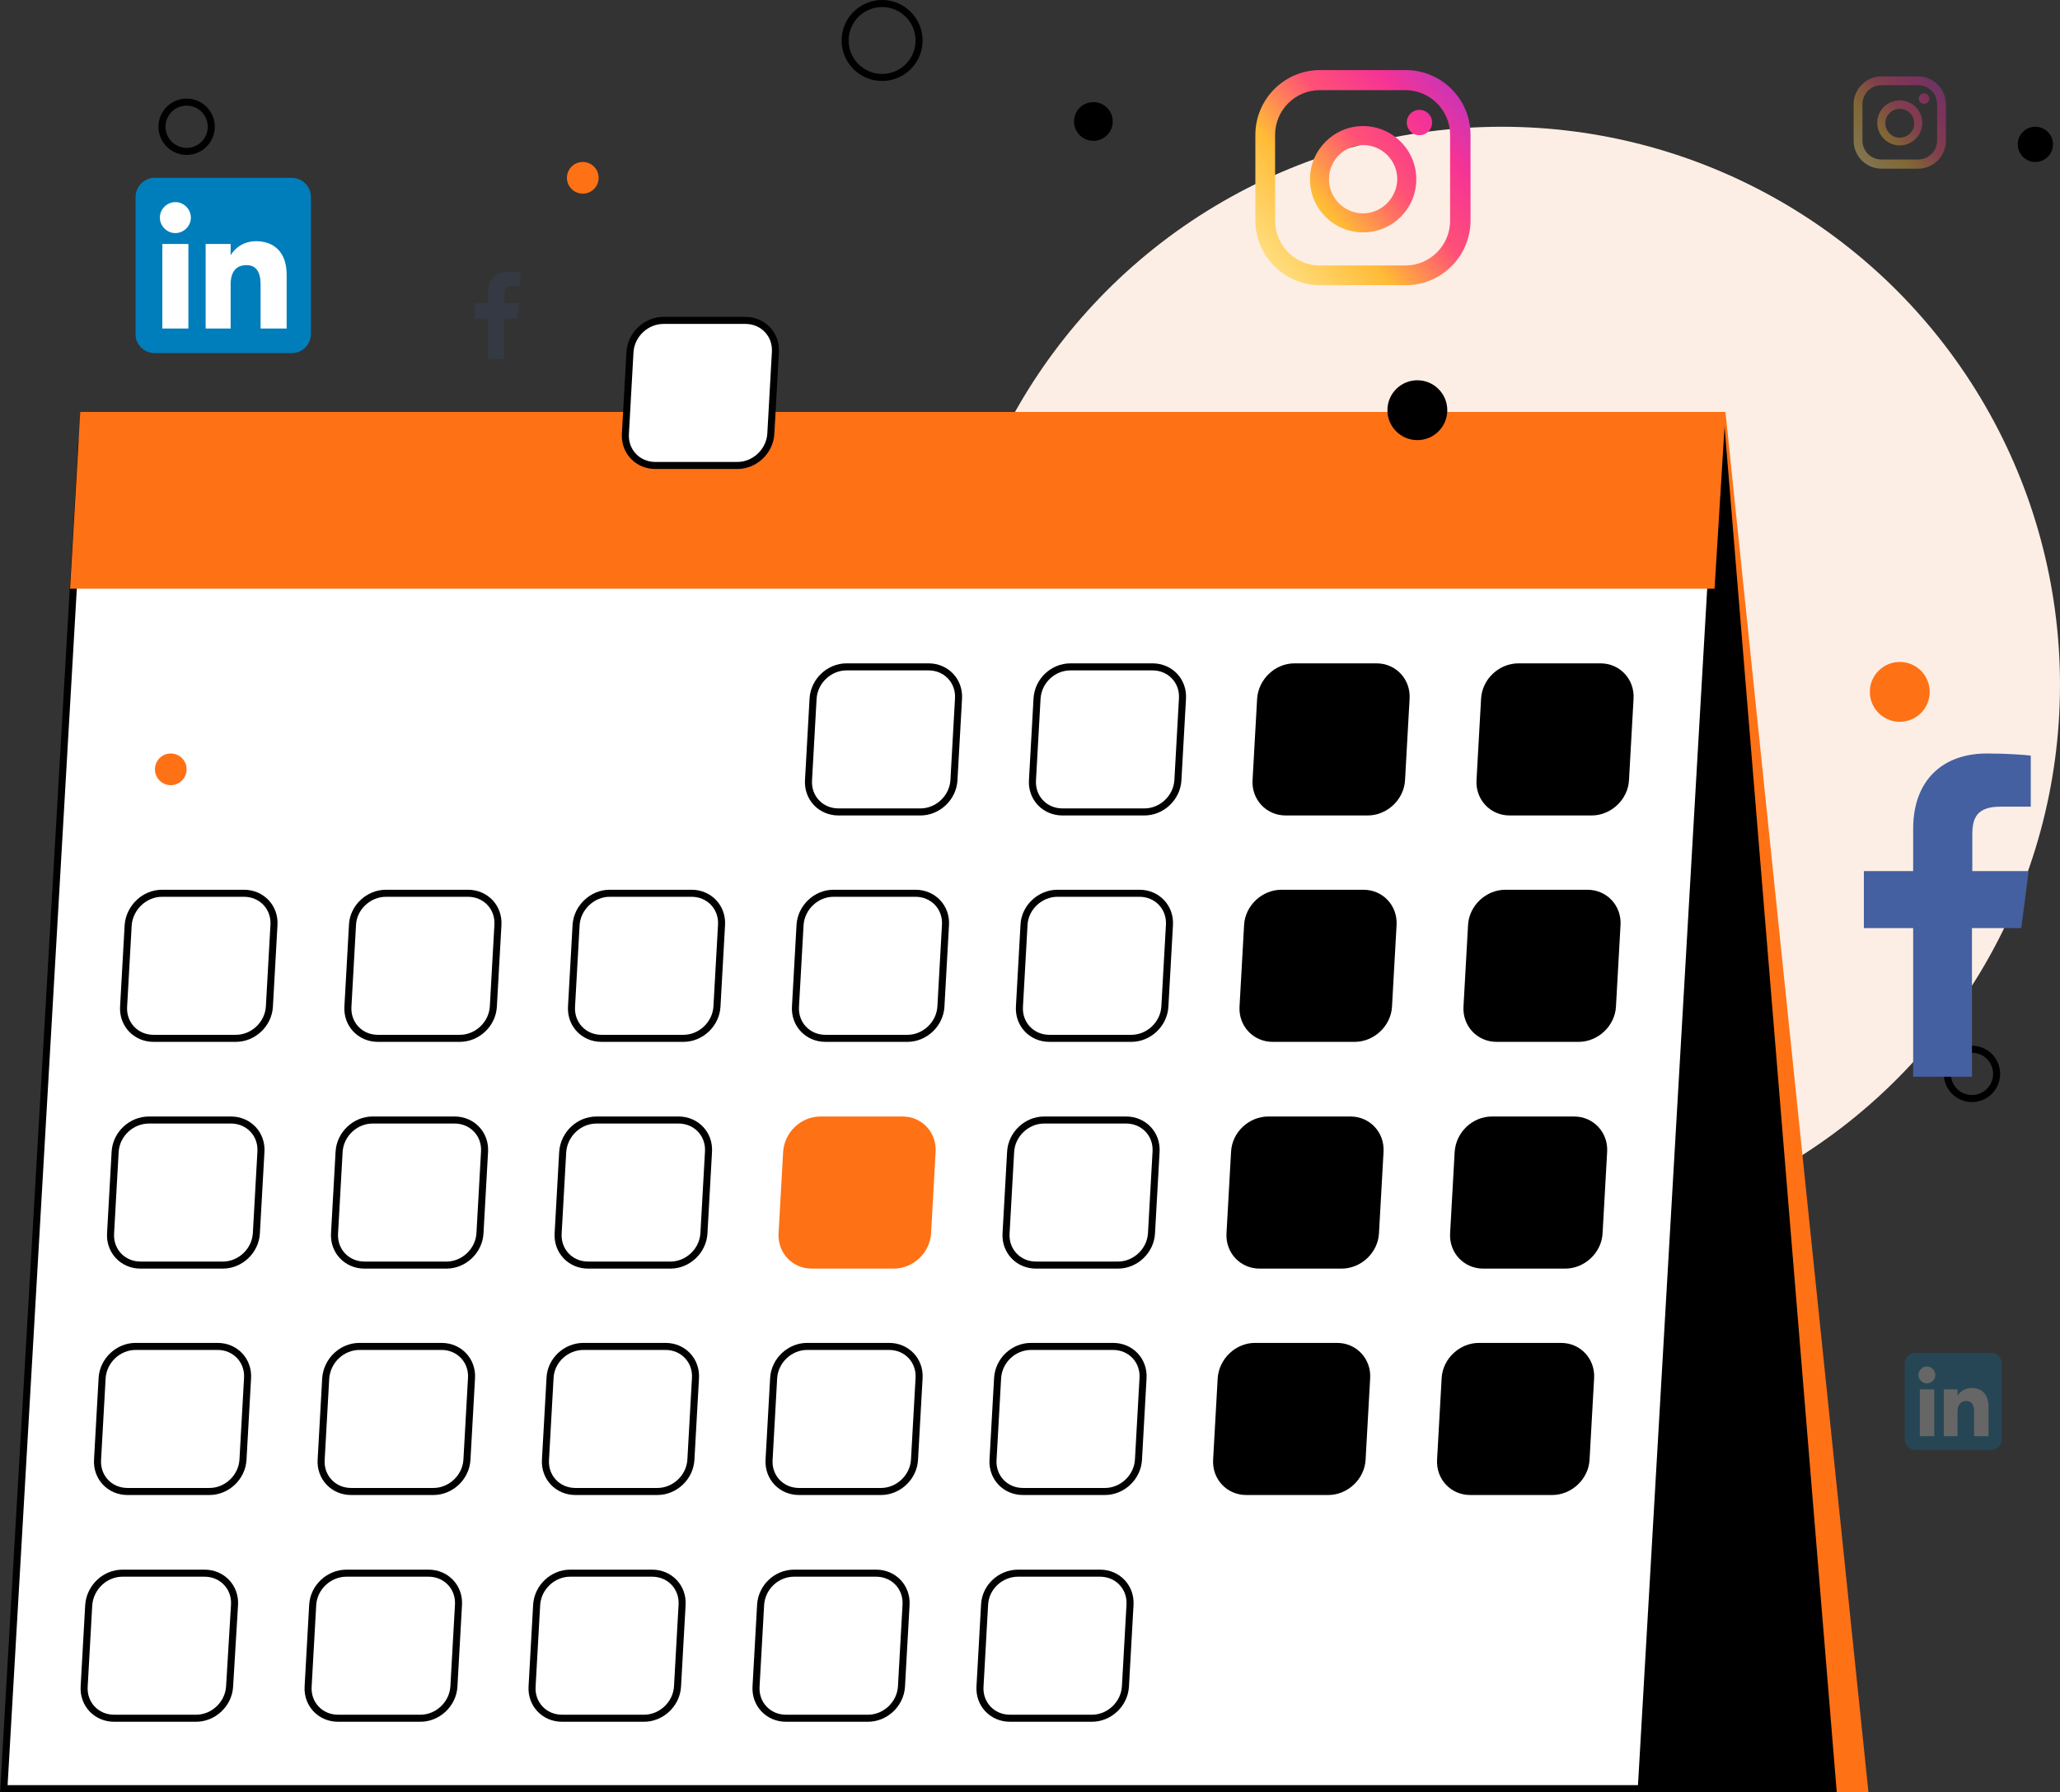 <?xml version="1.0" encoding="utf-8"?>
<!-- Generator: Adobe Illustrator 24.3.0, SVG Export Plug-In . SVG Version: 6.00 Build 0)  -->
<svg version="1.1" id="Layer_1" xmlns="http://www.w3.org/2000/svg" xmlns:xlink="http://www.w3.org/1999/xlink" x="0px" y="0px"
	 viewBox="0 0 585 509" style="enable-background:new 0 0 585 509;" xml:space="preserve">
<rect x="0" y="0" width="585" height="509" fill="#333333" stroke="none"/>
<style type="text/css">
	.st0{fill:#FCEEE5;}
	.st1{fill:#FF7115;}
	.st2{fill:#FFFFFF;stroke:#000000;stroke-width:2;}
	.st3{fill:none;stroke:#000000;stroke-width:2;}
	.st4{fill-rule:evenodd;clip-rule:evenodd;fill:#4460A0;}
	.st5{opacity:0.15;}
	.st6{fill:url(#SVGID_1_);}
	.st7{opacity:0.38;}
	.st8{fill:url(#SVGID_2_);}
	.st9{fill-rule:evenodd;clip-rule:evenodd;fill:#007EBB;}
	.st10{fill-rule:evenodd;clip-rule:evenodd;fill:#FFFFFF;}
	.st11{opacity:0.25;}
</style>
<circle class="st0" cx="426.5" cy="194.5" r="158.5"/>
<path class="st1" d="M530.6,509L490,117l-79.4,392H530.6z"/>
<path d="M521.6,509l-32.2-392l-78.8,392H521.6z"/>
<path class="st2" d="M23.2,125.9h465L466.1,508H1.1L23.2,125.9z"/>
<path class="st2" d="M46,253.7h23.3c5,0,8.8,4,8.5,9l-1.3,23.2c-0.3,5-4.6,9-9.5,9H43.6c-5,0-8.8-4-8.5-9l1.3-23.2
	C36.8,257.8,41,253.7,46,253.7z"/>
<path class="st2" d="M42.3,318.1h23.3c5,0,8.8,4,8.5,9l-1.3,23.2c-0.3,5-4.6,9-9.5,9H39.9c-5,0-8.8-4-8.5-9l1.3-23.2
	C33,322.1,37.3,318.1,42.3,318.1z"/>
<path class="st2" d="M38.5,382.4h23.3c5,0,8.8,4,8.5,9l-1.3,23.2c-0.3,5-4.6,9-9.5,9H36.2c-5,0-8.8-4-8.5-9l1.3-23.2
	C29.3,386.4,33.6,382.4,38.5,382.4z"/>
<path class="st2" d="M34.8,446.8h23.3c5,0,8.8,4,8.5,9L65.2,479c-0.3,5-4.6,9-9.5,9H32.4c-5,0-8.8-4-8.5-9l1.3-23.2
	C25.6,450.8,29.8,446.8,34.8,446.8z"/>
<path class="st2" d="M109.6,253.7h23.3c5,0,8.8,4,8.5,9l-1.3,23.2c-0.3,5-4.6,9-9.5,9h-23.3c-5,0-8.8-4-8.5-9l1.3-23.2
	C100.3,257.8,104.6,253.7,109.6,253.7z"/>
<path class="st2" d="M105.8,318.1h23.3c5,0,8.8,4,8.5,9l-1.3,23.2c-0.3,5-4.6,9-9.5,9h-23.3c-5,0-8.8-4-8.5-9l1.3-23.2
	C96.6,322.1,100.9,318.1,105.8,318.1z"/>
<path class="st2" d="M102.1,382.4h23.3c5,0,8.8,4,8.5,9l-1.3,23.2c-0.3,5-4.6,9-9.5,9H99.7c-5,0-8.8-4-8.5-9l1.3-23.2
	C92.9,386.4,97.1,382.4,102.1,382.4z"/>
<path class="st2" d="M98.4,446.8h23.3c5,0,8.8,4,8.5,9l-1.3,23.2c-0.3,5-4.6,9-9.5,9H96c-5,0-8.8-4-8.5-9l1.3-23.2
	C89.1,450.8,93.4,446.8,98.4,446.8z"/>
<path class="st2" d="M173.1,253.7h23.3c5,0,8.8,4,8.5,9l-1.3,23.2c-0.3,5-4.6,9-9.5,9h-23.3c-5,0-8.8-4-8.5-9l1.3-23.2
	C163.9,257.8,168.2,253.7,173.1,253.7z"/>
<path class="st2" d="M169.4,318.1h23.3c5,0,8.8,4,8.5,9l-1.3,23.2c-0.3,5-4.6,9-9.5,9H167c-5,0-8.8-4-8.5-9l1.3-23.2
	C160.2,322.1,164.4,318.1,169.4,318.1z"/>
<path class="st2" d="M165.7,382.4h23.3c5,0,8.8,4,8.5,9l-1.3,23.2c-0.3,5-4.6,9-9.5,9h-23.3c-5,0-8.8-4-8.5-9l1.3-23.2
	C156.4,386.4,160.7,382.4,165.7,382.4z"/>
<path class="st2" d="M161.9,446.8h23.3c5,0,8.8,4,8.5,9l-1.3,23.2c-0.3,5-4.6,9-9.5,9h-23.3c-5,0-8.8-4-8.5-9l1.3-23.2
	C152.7,450.8,157,446.8,161.9,446.8z"/>
<path class="st2" d="M240.4,189.4h23.3c5,0,8.8,4,8.5,9l-1.3,23.2c-0.3,5-4.6,9-9.5,9h-23.3c-5,0-8.8-4-8.5-9l1.3-23.2
	C231.2,193.4,235.5,189.4,240.4,189.4z"/>
<path class="st2" d="M300.3,253.7h23.3c5,0,8.8,4,8.5,9l-1.3,23.2c-0.3,5-4.6,9-9.5,9h-23.3c-5,0-8.8-4-8.5-9l1.3-23.2
	C291,257.8,295.3,253.7,300.3,253.7z"/>
<path class="st2" d="M236.7,253.7H260c5,0,8.8,4,8.5,9l-1.3,23.2c-0.3,5-4.6,9-9.5,9h-23.3c-5,0-8.8-4-8.5-9l1.3-23.2
	C227.5,257.8,231.7,253.7,236.7,253.7z"/>
<path class="st2" d="M229.2,382.4h23.3c5,0,8.8,4,8.5,9l-1.3,23.2c-0.3,5-4.6,9-9.5,9h-23.3c-5,0-8.8-4-8.5-9l1.3-23.2
	C220,386.4,224.3,382.4,229.2,382.4z"/>
<path class="st2" d="M225.5,446.8h23.3c5,0,8.8,4,8.5,9l-1.3,23.2c-0.3,5-4.6,9-9.5,9h-23.3c-5,0-8.8-4-8.5-9l1.3-23.2
	C216.3,450.8,220.5,446.8,225.5,446.8z"/>
<path class="st2" d="M304,189.4h23.3c5,0,8.8,4,8.5,9l-1.3,23.2c-0.3,5-4.6,9-9.5,9h-23.3c-5,0-8.8-4-8.5-9l1.3-23.2
	C294.8,193.4,299,189.4,304,189.4z"/>
<path class="st1" d="M233,317.1h23.3c5.5,0,9.7,4.5,9.4,10l-1.3,23.2c-0.3,5.5-5.1,10-10.6,10h-23.3c-5.5,0-9.7-4.5-9.4-10l1.3-23.2
	C222.8,321.5,227.5,317.1,233,317.1z"/>
<path class="st2" d="M296.5,318.1h23.3c5,0,8.8,4,8.5,9l-1.3,23.2c-0.3,5-4.6,9-9.5,9h-23.3c-5,0-8.8-4-8.5-9l1.3-23.2
	C287.3,322.1,291.6,318.1,296.5,318.1z"/>
<path class="st2" d="M292.8,382.4h23.3c5,0,8.8,4,8.5,9l-1.3,23.2c-0.3,5-4.6,9-9.5,9h-23.3c-5,0-8.8-4-8.5-9l1.3-23.2
	C283.6,386.4,287.8,382.4,292.8,382.4z"/>
<path class="st2" d="M289.1,446.8h23.3c5,0,8.8,4,8.5,9l-1.3,23.2c-0.3,5-4.6,9-9.5,9h-23.3c-5,0-8.8-4-8.5-9l1.3-23.2
	C279.8,450.8,284.1,446.8,289.1,446.8z"/>
<path d="M367.6,188.4h23.3c5.5,0,9.7,4.5,9.4,10l-1.3,23.2c-0.3,5.5-5.1,10-10.6,10h-23.3c-5.5,0-9.7-4.5-9.4-10l1.3-23.2
	C357.4,192.9,362.1,188.4,367.6,188.4z"/>
<path d="M363.9,252.7h23.3c5.5,0,9.7,4.5,9.4,10l-1.3,23.2c-0.3,5.5-5.1,10-10.6,10h-23.3c-5.5,0-9.7-4.5-9.4-10l1.3-23.2
	C353.6,257.2,358.4,252.7,363.9,252.7z"/>
<path d="M360.2,317.1h23.3c5.5,0,9.7,4.5,9.4,10l-1.3,23.2c-0.3,5.5-5.1,10-10.6,10h-23.3c-5.5,0-9.7-4.5-9.4-10l1.3-23.2
	C349.9,321.5,354.7,317.1,360.2,317.1z"/>
<path d="M356.4,381.4h23.3c5.5,0,9.7,4.5,9.4,10l-1.3,23.2c-0.3,5.5-5.1,10-10.6,10h-23.3c-5.5,0-9.7-4.5-9.4-10l1.3-23.2
	C346.2,385.9,350.9,381.4,356.4,381.4z"/>
<path d="M431.2,188.4h23.3c5.5,0,9.7,4.5,9.4,10l-1.3,23.2c-0.3,5.5-5.1,10-10.6,10h-23.3c-5.5,0-9.7-4.5-9.4-10l1.3-23.2
	C420.9,192.9,425.7,188.4,431.2,188.4z"/>
<path d="M427.5,252.7h23.3c5.5,0,9.7,4.5,9.4,10l-1.3,23.2c-0.3,5.5-5.1,10-10.6,10H425c-5.5,0-9.7-4.5-9.4-10l1.3-23.2
	C417.2,257.2,422,252.7,427.5,252.7z"/>
<path d="M423.7,317.1H447c5.5,0,9.7,4.5,9.4,10l-1.3,23.2c-0.3,5.5-5.1,10-10.6,10h-23.3c-5.5,0-9.7-4.5-9.4-10l1.3-23.2
	C413.5,321.5,418.2,317.1,423.7,317.1z"/>
<path d="M420,381.4h23.3c5.5,0,9.7,4.5,9.4,10l-1.3,23.2c-0.3,5.5-5.1,10-10.6,10h-23.3c-5.5,0-9.7-4.5-9.4-10l1.3-23.2
	C409.7,385.9,414.5,381.4,420,381.4z"/>
<path class="st1" d="M22.8,117H490l-3.1,50.2h-467L22.8,117z"/>
<circle class="st3" cx="250.5" cy="11.5" r="10.5"/>
<circle class="st3" cx="53" cy="36" r="7"/>
<circle class="st3" cx="560" cy="305" r="7"/>
<circle class="st1" cx="165.5" cy="50.5" r="4.5"/>
<circle class="st1" cx="48.5" cy="218.5" r="4.5"/>
<circle class="st1" cx="539.5" cy="196.5" r="8.5"/>
<circle cx="310.5" cy="34.5" r="5.5"/>
<circle cx="578" cy="41" r="5"/>
<circle cx="402.5" cy="116.5" r="8.5"/>
<path class="st2" d="M188.4,91h23.3c5,0,8.8,4,8.5,9l-1.3,23.2c-0.3,5-4.6,9-9.5,9h-23.3c-5,0-8.8-4-8.5-9l1.3-23.2
	C179.2,95,183.5,91,188.4,91z"/>
<g id="Page-1">
	<g id="Social-Icons---Isolated" transform="translate(-176, -55)">
		<path id="Facebook" class="st4" d="M752.7,269.6v14.5l-8.6,0c-6.7,0-8,3.2-8,7.9v10.4h16l-2.1,16.2h-14v42.2h-16.7v-42.2h-14
			v-16.2h14v-12c0-13.9,8.5-21.4,20.9-21.4C746.1,269,751.2,269.4,752.7,269.6z"/>
	</g>
</g>
<g id="Page-1_1_" class="st5">
	<g id="Social-Icons---Isolated_1_" transform="translate(-176, -55)">
		<path id="Facebook_1_" class="st4" d="M323.7,132.3v3.9l-2.3,0c-1.8,0-2.2,0.9-2.2,2.1v2.8h4.3l-0.6,4.4h-3.8v11.4h-4.5v-11.4
			h-3.8v-4.4h3.8V138c0-3.7,2.3-5.8,5.6-5.8C321.9,132.2,323.3,132.3,323.7,132.3z"/>
	</g>
</g>
<g>
	
		<linearGradient id="SVGID_1_" gradientUnits="userSpaceOnUse" x1="358.182" y1="434.995" x2="446.546" y2="510.237" gradientTransform="matrix(1 0 0 -1 0 510)">
		<stop  offset="1.100000e-03" style="stop-color:#FFE185"/>
		<stop  offset="0.209" style="stop-color:#FFBB36"/>
		<stop  offset="0.377" style="stop-color:#FF5176"/>
		<stop  offset="0.524" style="stop-color:#F63395"/>
		<stop  offset="0.739" style="stop-color:#A436D2"/>
		<stop  offset="1" style="stop-color:#5F4EED"/>
	</linearGradient>
	<path class="st6" d="M403.1,31.2c-2,0-3.6,1.6-3.6,3.6c0,2,1.6,3.6,3.6,3.6c2,0,3.6-1.6,3.6-3.6C406.7,32.8,405.1,31.2,403.1,31.2z
		 M387.1,35.8c-8.3,0-15.1,6.8-15.1,15.1S378.7,66,387.1,66s15.1-6.8,15.1-15.1S395.4,35.8,387.1,35.8z M387.1,60.6
		c-5.3,0-9.7-4.3-9.7-9.7c0-5.3,4.3-9.7,9.7-9.7c5.3,0,9.7,4.3,9.7,9.7C396.7,56.2,392.4,60.6,387.1,60.6z M417.6,38.3
		c0-10.2-8.3-18.4-18.4-18.4h-24.3c-10.2,0-18.4,8.3-18.4,18.4v24.3c0,10.2,8.3,18.4,18.4,18.4h24.3c10.2,0,18.4-8.3,18.4-18.4V38.3
		z M411.8,62.7c0,7-5.7,12.7-12.7,12.7h-24.3c-7,0-12.7-5.7-12.7-12.7V38.3c0-7,5.7-12.7,12.7-12.7h24.3c7,0,12.7,5.7,12.7,12.7
		V62.7L411.8,62.7z"/>
</g>
<g class="st7">
	
		<linearGradient id="SVGID_2_" gradientUnits="userSpaceOnUse" x1="527.226" y1="464.791" x2="564.914" y2="496.882" gradientTransform="matrix(1 0 0 -1 0 510)">
		<stop  offset="1.100000e-03" style="stop-color:#FFE185"/>
		<stop  offset="0.209" style="stop-color:#FFBB36"/>
		<stop  offset="0.377" style="stop-color:#FF5176"/>
		<stop  offset="0.524" style="stop-color:#F63395"/>
		<stop  offset="0.739" style="stop-color:#A436D2"/>
		<stop  offset="1" style="stop-color:#5F4EED"/>
	</linearGradient>
	<path class="st8" d="M546.4,26.5c-0.8,0-1.5,0.7-1.5,1.5c0,0.8,0.7,1.5,1.5,1.5c0.8,0,1.5-0.7,1.5-1.5
		C547.9,27.2,547.2,26.5,546.4,26.5z M539.5,28.5c-3.6,0-6.4,2.9-6.4,6.4s2.9,6.4,6.4,6.4s6.4-2.9,6.4-6.4S543.1,28.5,539.5,28.5z
		 M539.5,39.1c-2.3,0-4.1-1.9-4.1-4.1c0-2.3,1.9-4.1,4.1-4.1c2.3,0,4.1,1.9,4.1,4.1C543.7,37.2,541.8,39.1,539.5,39.1z M552.6,29.6
		c0-4.3-3.5-7.9-7.9-7.9h-10.4c-4.3,0-7.9,3.5-7.9,7.9v10.4c0,4.3,3.5,7.9,7.9,7.9h10.4c4.3,0,7.9-3.5,7.9-7.9V29.6z M550.1,39.9
		c0,3-2.4,5.4-5.4,5.4h-10.4c-3,0-5.4-2.4-5.4-5.4V29.6c0-3,2.4-5.4,5.4-5.4h10.4c3,0,5.4,2.4,5.4,5.4V39.9L550.1,39.9z"/>
</g>
<g id="Page-1_2_">
	<g id="Social-Icons---Rounded" transform="translate(-376, -267)">
		<g id="Linkedin" transform="translate(376, 267)">
			<path id="Rounded" class="st9" d="M44,100.3h38.8c3.1,0,5.5-2.5,5.5-5.5V56c0-3.1-2.5-5.5-5.5-5.5H44c-3.1,0-5.5,2.5-5.5,5.5
				v38.8C38.4,97.8,40.9,100.3,44,100.3z"/>
			<path class="st10" d="M81.4,93.3H74V80.7c0-3.5-1.3-5.4-4-5.4c-3,0-4.5,2-4.5,5.4v12.6h-7.1v-24h7.1v3.2c0,0,2.1-4,7.2-4
				c5.1,0,8.7,3.1,8.7,9.5V93.3z M49.8,66.2c-2.4,0-4.4-2-4.4-4.4c0-2.4,2-4.4,4.4-4.4s4.4,2,4.4,4.4C54.2,64.2,52.2,66.2,49.8,66.2
				z M46.1,93.3h7.4v-24h-7.4V93.3z"/>
		</g>
	</g>
</g>
<g id="Page-1_3_" class="st11">
	<g id="Social-Icons---Rounded_1_" transform="translate(-376, -267)">
		<g id="Linkedin_1_" transform="translate(376, 267)">
			<path id="Rounded_1_" class="st9" d="M544,411.8h21.4c1.7,0,3.1-1.4,3.1-3.1v-21.4c0-1.7-1.4-3.1-3.1-3.1H544
				c-1.7,0-3.1,1.4-3.1,3.1v21.4C540.9,410.4,542.3,411.8,544,411.8z"/>
			<path class="st10" d="M564.7,407.9h-4.1v-7c0-1.9-0.7-3-2.2-3c-1.6,0-2.5,1.1-2.5,3v7h-3.9v-13.3h3.9v1.8c0,0,1.2-2.2,4-2.2
				c2.8,0,4.8,1.7,4.8,5.3V407.9z M547.2,392.9c-1.3,0-2.4-1.1-2.4-2.4s1.1-2.4,2.4-2.4c1.3,0,2.4,1.1,2.4,2.4
				S548.5,392.9,547.2,392.9z M545.2,407.9h4.1v-13.3h-4.1V407.9z"/>
		</g>
	</g>
</g>
</svg>
